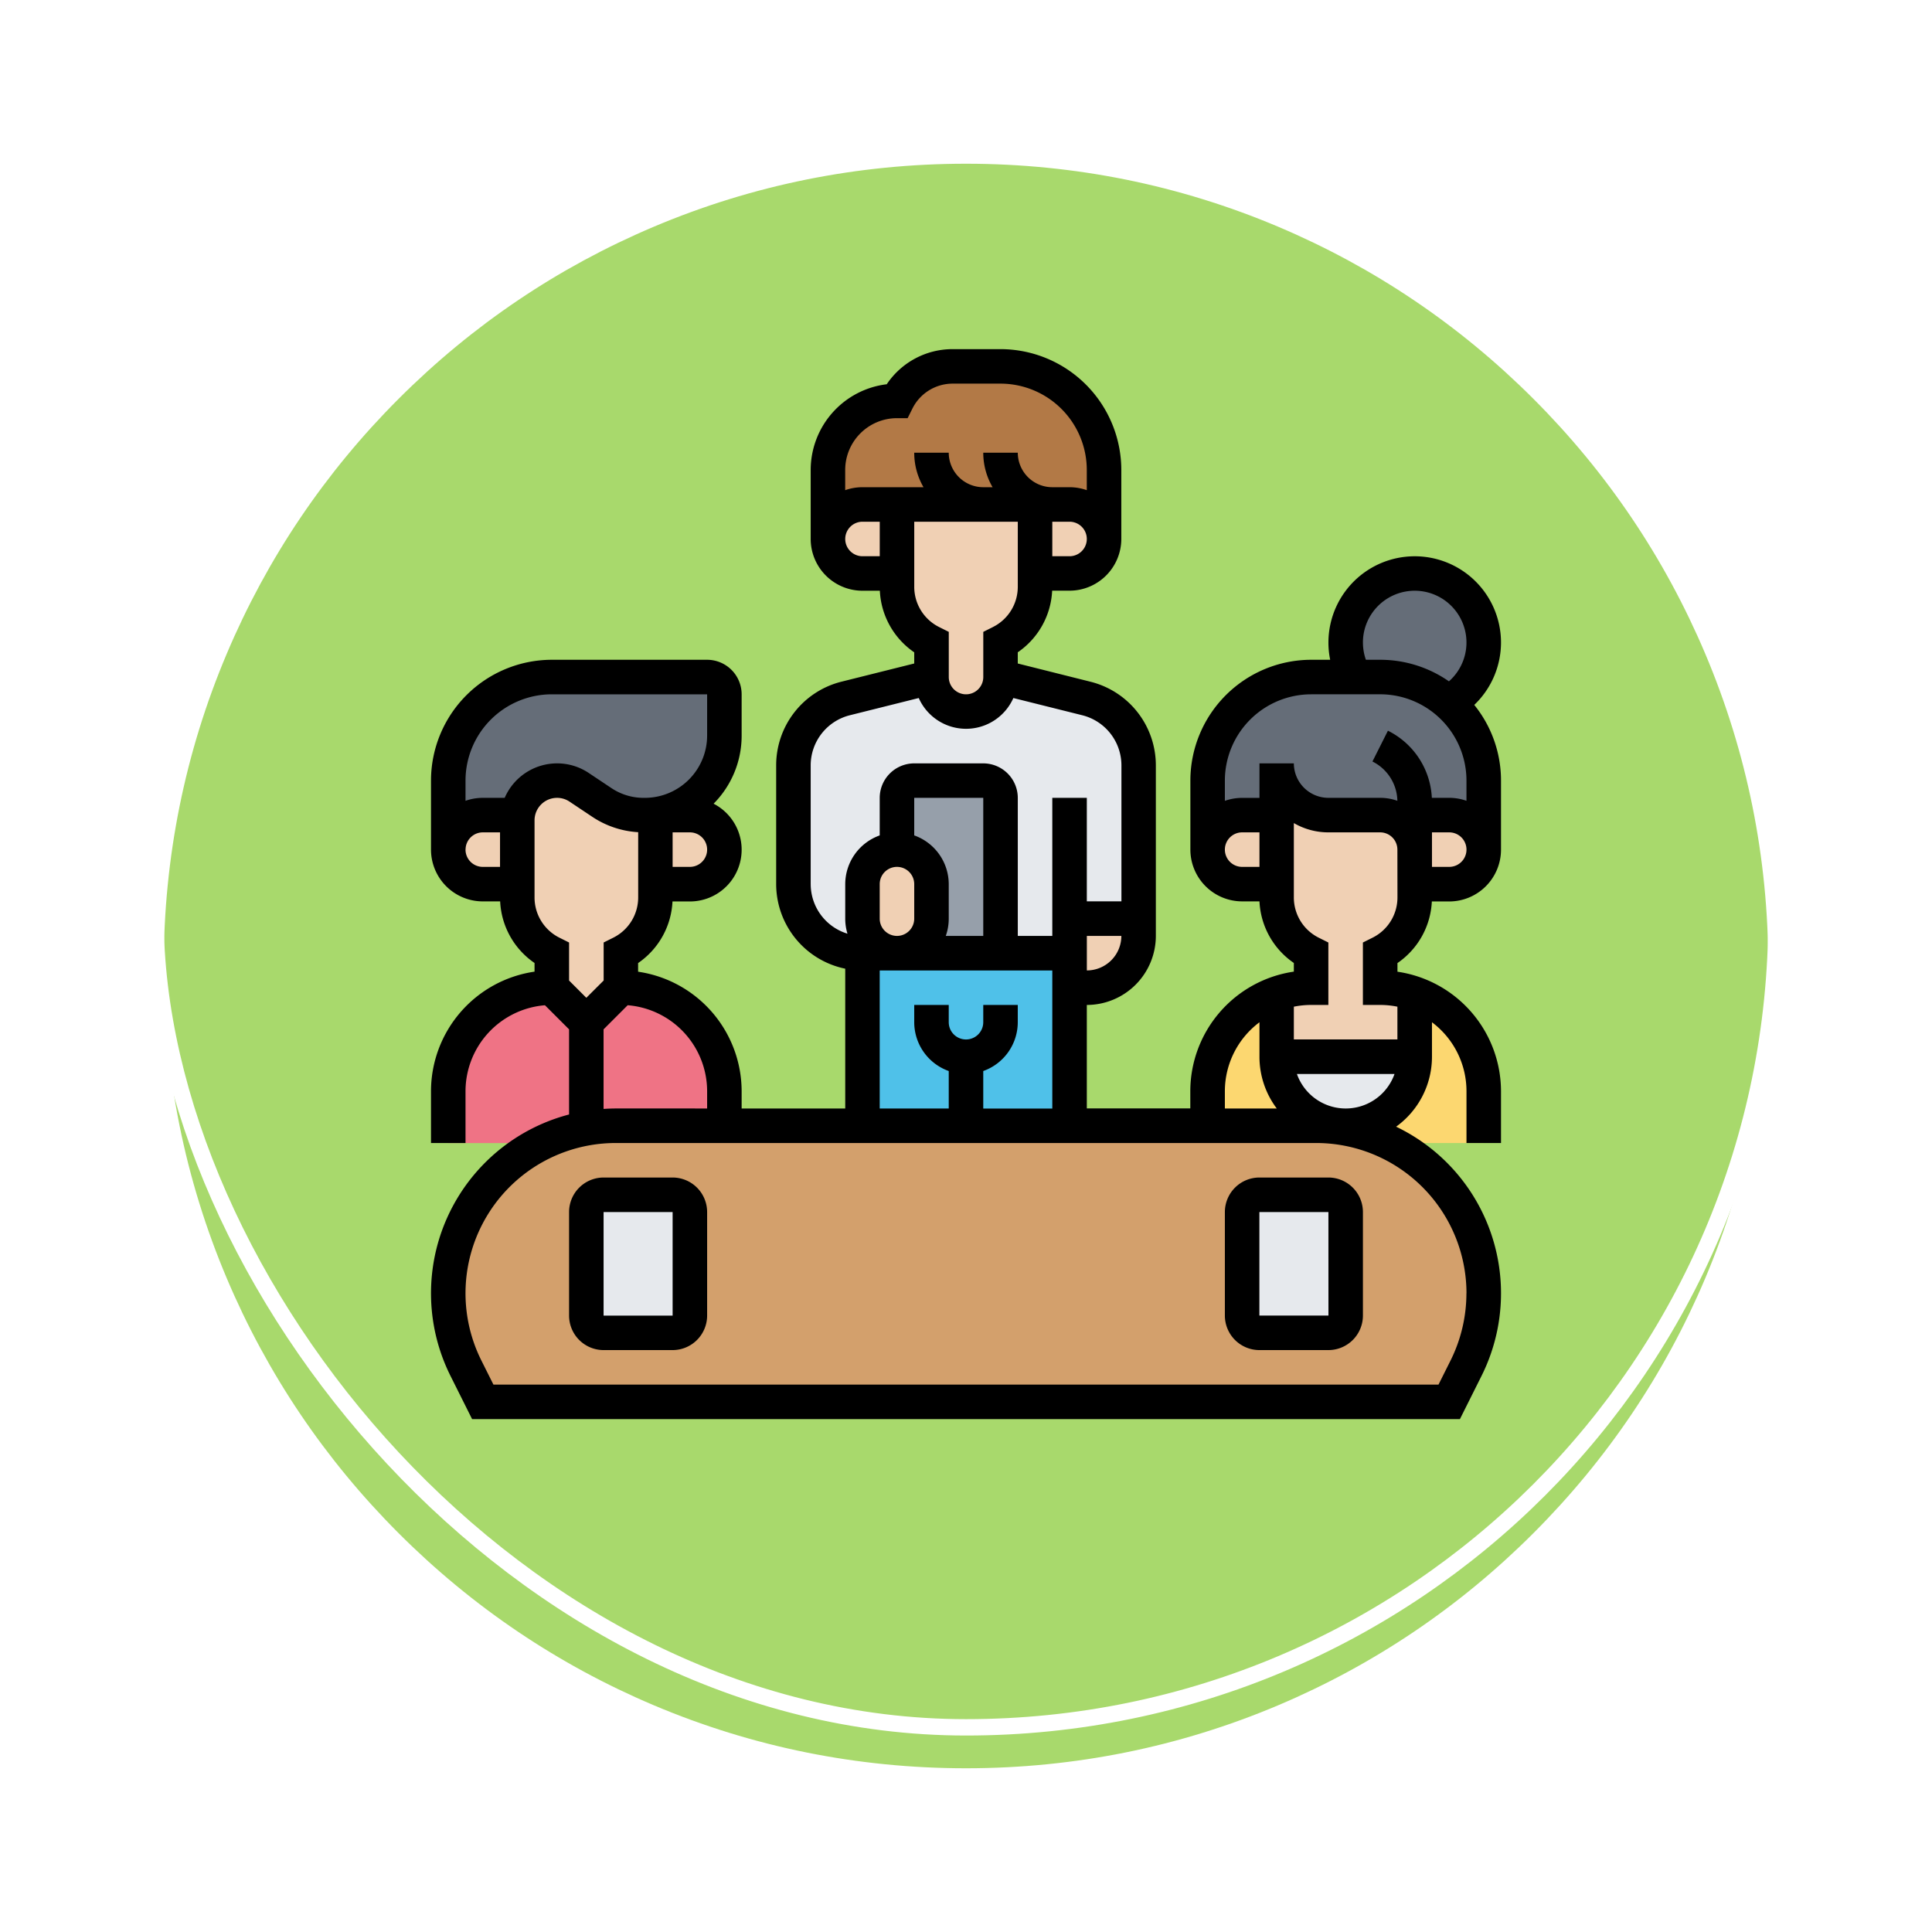 <svg xmlns="http://www.w3.org/2000/svg" xmlns:xlink="http://www.w3.org/1999/xlink" width="118" height="118" viewBox="0 0 118 118">
  <defs>
    <filter id="Trazado_896985" x="0" y="0" width="118" height="118" filterUnits="userSpaceOnUse">
      <feOffset dy="3" input="SourceAlpha"/>
      <feGaussianBlur stdDeviation="3" result="blur"/>
      <feFlood flood-opacity="0.161"/>
      <feComposite operator="in" in2="blur"/>
      <feComposite in="SourceGraphic"/>
    </filter>
  </defs>
  <g id="Grupo_1198701" data-name="Grupo 1198701" transform="translate(-899.051 -3623)">
    <g id="Grupo_1198654" data-name="Grupo 1198654">
      <g id="Grupo_1198136" data-name="Grupo 1198136" transform="translate(0 -705.475)">
        <g id="Grupo_1181848" data-name="Grupo 1181848" transform="translate(908.051 4334.475)">
          <g id="Grupo_1111318" data-name="Grupo 1111318" transform="translate(0)">
            <g id="Grupo_1109826" data-name="Grupo 1109826" transform="translate(0 0)">
              <g id="Grupo_1098742" data-name="Grupo 1098742">
                <g transform="matrix(1, 0, 0, 1, -9, -6)" filter="url(#Trazado_896985)">
                  <g id="Trazado_896985-2" data-name="Trazado 896985" transform="translate(9 6)" fill="#9ad354" opacity="0.859">
                    <path d="M 50 99.5 C 43.317 99.5 36.835 98.191 30.732 95.61 C 24.838 93.117 19.544 89.548 14.998 85.002 C 10.452 80.456 6.883 75.162 4.39 69.268 C 1.809 63.165 0.5 56.683 0.5 50 C 0.5 43.317 1.809 36.835 4.39 30.732 C 6.883 24.838 10.452 19.544 14.998 14.998 C 19.544 10.452 24.838 6.883 30.732 4.39 C 36.835 1.809 43.317 0.5 50 0.5 C 56.683 0.5 63.165 1.809 69.267 4.39 C 75.162 6.883 80.456 10.452 85.002 14.998 C 89.548 19.544 93.117 24.838 95.61 30.732 C 98.191 36.835 99.5 43.317 99.5 50 C 99.5 56.683 98.191 63.165 95.61 69.268 C 93.117 75.162 89.548 80.456 85.002 85.002 C 80.456 89.548 75.162 93.117 69.267 95.61 C 63.165 98.191 56.683 99.5 50 99.5 Z" stroke="none"/>
                    <path d="M 50 1 C 43.385 1 36.968 2.295 30.927 4.85 C 25.092 7.318 19.852 10.851 15.352 15.352 C 10.851 19.852 7.318 25.092 4.85 30.927 C 2.295 36.968 1 43.385 1 50 C 1 56.615 2.295 63.032 4.85 69.073 C 7.318 74.908 10.851 80.148 15.352 84.648 C 19.852 89.149 25.092 92.682 30.927 95.15 C 36.968 97.705 43.385 99 50 99 C 56.615 99 63.032 97.705 69.073 95.15 C 74.907 92.682 80.148 89.149 84.648 84.648 C 89.149 80.148 92.682 74.908 95.15 69.073 C 97.704 63.032 99 56.615 99 50 C 99 43.385 97.704 36.968 95.15 30.927 C 92.682 25.092 89.149 19.852 84.648 15.352 C 80.148 10.851 74.907 7.318 69.073 4.85 C 63.032 2.295 56.615 1 50 1 M 50 -7.62939453125e-06 C 77.614 -7.62939453125e-06 100 22.386 100 50 L 100 50 C 100 77.614 77.614 100 50 100 C 22.386 100 0 77.614 0 50 L 0 50 C 0 22.386 22.386 -7.62939453125e-06 50 -7.62939453125e-06 Z" stroke="none" fill="#fff"/>
                  </g>
                </g>
                <g id="Rectángulo_400907" data-name="Rectángulo 400907" transform="translate(0)" fill="none" stroke="#fff" stroke-width="1">
                  <rect width="100" height="100" rx="50" stroke="none"/>
                  <rect x="0.5" y="0.5" width="99" height="99" rx="49.5" fill="none"/>
                </g>
              </g>
            </g>
          </g>
        </g>
      </g>
    </g>
    <g id="conference_7017978" transform="translate(925.375 3644.324)">
      <g id="Grupo_1198699" data-name="Grupo 1198699" transform="translate(1.054 1.054)">
        <g id="Grupo_1198673" data-name="Grupo 1198673" transform="translate(46.379 18.973)">
          <path id="Trazado_917822" data-name="Trazado 917822" d="M372.649,160.433v2.108a2.109,2.109,0,0,0-2.108-2.108h-3.162a3.161,3.161,0,0,1-3.162-3.162v3.162h-2.108A2.105,2.105,0,0,0,360,162.541v-4.216A6.324,6.324,0,0,1,366.324,152h4.216a6.326,6.326,0,0,1,6.324,6.324v4.216a2.105,2.105,0,0,0-2.108-2.108Z" transform="translate(-360 -152)" fill="#656d78"/>
        </g>
        <g id="Grupo_1198674" data-name="Grupo 1198674" transform="translate(54.812 12.649)">
          <path id="Trazado_917823" data-name="Trazado 917823" d="M432.433,108.216a4.216,4.216,0,0,1-2.154,3.679,6.288,6.288,0,0,0-4.17-1.571h-1.544a4.217,4.217,0,1,1,7.869-2.108Z" transform="translate(-424 -104)" fill="#656d78"/>
        </g>
        <g id="Grupo_1198675" data-name="Grupo 1198675" transform="translate(54.262 38.306)">
          <path id="Trazado_917824" data-name="Trazado 917824" d="M423.105,307.857a10.122,10.122,0,0,0-3.275-.978l.012-.111a4.268,4.268,0,0,0,.538.034,4.215,4.215,0,0,0,4.216-4.216V298.73a6.332,6.332,0,0,1,4.216,5.965v3.162Z" transform="translate(-419.83 -298.73)" fill="#fcd770"/>
        </g>
        <g id="Grupo_1198676" data-name="Grupo 1198676" transform="translate(46.379 38.306)">
          <path id="Trazado_917825" data-name="Trazado 917825" d="M367.9,306.769l-.012.111a10.308,10.308,0,0,0-1.252-.076H360v-2.108a6.332,6.332,0,0,1,4.216-5.965v3.857A4.217,4.217,0,0,0,367.9,306.769Z" transform="translate(-360 -298.73)" fill="#fcd770"/>
        </g>
        <g id="Grupo_1198677" data-name="Grupo 1198677" transform="translate(50.595 42.163)">
          <path id="Trazado_917826" data-name="Trazado 917826" d="M392,328h8.433a4.215,4.215,0,0,1-4.216,4.216,4.267,4.267,0,0,1-.538-.034A4.217,4.217,0,0,1,392,328Z" transform="translate(-392 -328)" fill="#e6e9ed"/>
        </g>
        <g id="Grupo_1198678" data-name="Grupo 1198678" transform="translate(0 37.947)">
          <path id="Trazado_917827" data-name="Trazado 917827" d="M16.433,298.108v6.483a10.1,10.1,0,0,0-2.726.9H8v-3.162A6.325,6.325,0,0,1,14.324,296Z" transform="translate(-8 -296)" fill="#ef7385"/>
        </g>
        <g id="Grupo_1198679" data-name="Grupo 1198679" transform="translate(8.433 37.947)">
          <path id="Trazado_917828" data-name="Trazado 917828" d="M80.433,302.324v2.108H73.8a10.28,10.28,0,0,0-1.8.158v-6.483L74.108,296a6.325,6.325,0,0,1,6.324,6.324Z" transform="translate(-72 -296)" fill="#ef7385"/>
        </g>
        <g id="Grupo_1198680" data-name="Grupo 1198680" transform="translate(0 18.973)">
          <path id="Trazado_917829" data-name="Trazado 917829" d="M24.865,153.054v2.524a4.856,4.856,0,0,1-4.216,4.812,4.942,4.942,0,0,1-.643.042h-.076a4.592,4.592,0,0,1-2.546-.771l-1.394-.93a2.429,2.429,0,0,0-3.752,1.7H10.108A2.105,2.105,0,0,0,8,162.541v-4.216A6.324,6.324,0,0,1,14.324,152h9.487A1.054,1.054,0,0,1,24.865,153.054Z" transform="translate(-8 -152)" fill="#656d78"/>
        </g>
        <g id="Grupo_1198681" data-name="Grupo 1198681" transform="translate(23.19)">
          <path id="Trazado_917830" data-name="Trazado 917830" d="M197.7,16.433H186.108A2.108,2.108,0,0,0,184,18.541V14.324a4.217,4.217,0,0,1,4.216-4.216A3.811,3.811,0,0,1,191.628,8h2.913a6.324,6.324,0,0,1,6.324,6.324v4.216a2.105,2.105,0,0,0-2.108-2.108Z" transform="translate(-184 -8)" fill="#b27946"/>
        </g>
        <g id="Grupo_1198682" data-name="Grupo 1198682" transform="translate(21.081 18.973)">
          <path id="Trazado_917831" data-name="Trazado 917831" d="M184.865,166.757v2.108h-4.216v-9.487a1.054,1.054,0,0,0-1.054-1.054h-4.216a1.054,1.054,0,0,0-1.054,1.054v3.162a2.105,2.105,0,0,0-2.108,2.108v2.108a2.108,2.108,0,0,0,2.108,2.108h-2.108A4.217,4.217,0,0,1,168,164.649V157.4a4.215,4.215,0,0,1,3.194-4.09l5.239-1.31a2.108,2.108,0,1,0,4.216,0l5.239,1.31a4.215,4.215,0,0,1,3.194,4.09v9.358Z" transform="translate(-168 -152)" fill="#e6e9ed"/>
        </g>
        <g id="Grupo_1198683" data-name="Grupo 1198683" transform="translate(25.298 35.838)">
          <path id="Trazado_917832" data-name="Trazado 917832" d="M206.324,290.541H200V280h12.649v10.541Z" transform="translate(-200 -280)" fill="#4fc1e9"/>
        </g>
        <g id="Grupo_1198684" data-name="Grupo 1198684" transform="translate(27.406 25.298)">
          <path id="Trazado_917833" data-name="Trazado 917833" d="M222.324,201.054v9.487H216a2.108,2.108,0,0,0,2.108-2.108v-2.108A2.108,2.108,0,0,0,216,204.216v-3.162A1.054,1.054,0,0,1,217.054,200h4.216A1.054,1.054,0,0,1,222.324,201.054Z" transform="translate(-216 -200)" fill="#969faa"/>
        </g>
        <g id="Grupo_1198685" data-name="Grupo 1198685" transform="translate(59.028 27.406)">
          <path id="Trazado_917834" data-name="Trazado 917834" d="M459.6,216.617a2.109,2.109,0,0,1-1.492,3.6H456V216h2.108A2.106,2.106,0,0,1,459.6,216.617Z" transform="translate(-456 -216)" fill="#f0d0b4"/>
        </g>
        <g id="Grupo_1198686" data-name="Grupo 1198686" transform="translate(46.379 27.406)">
          <path id="Trazado_917835" data-name="Trazado 917835" d="M364.216,216v4.216h-2.108a2.108,2.108,0,1,1,0-4.216Z" transform="translate(-360 -216)" fill="#f0d0b4"/>
        </g>
        <g id="Grupo_1198687" data-name="Grupo 1198687" transform="translate(50.595 24.244)">
          <path id="Trazado_917836" data-name="Trazado 917836" d="M400.433,206.063v3.857H392v-3.857a6.307,6.307,0,0,1,2.108-.36v-2.108A3.813,3.813,0,0,1,392,200.184V192a3.161,3.161,0,0,0,3.162,3.162h3.162a2.109,2.109,0,0,1,2.108,2.108v2.913a3.813,3.813,0,0,1-2.108,3.411V205.7A6.307,6.307,0,0,1,400.433,206.063Z" transform="translate(-392 -192)" fill="#f0d0b4"/>
        </g>
        <g id="Grupo_1198688" data-name="Grupo 1198688" transform="translate(37.947 33.73)">
          <path id="Trazado_917837" data-name="Trazado 917837" d="M300.216,264v1.054a3.163,3.163,0,0,1-3.162,3.162H296V264Z" transform="translate(-296 -264)" fill="#f0d0b4"/>
        </g>
        <g id="Grupo_1198689" data-name="Grupo 1198689" transform="translate(35.838 8.433)">
          <path id="Trazado_917838" data-name="Trazado 917838" d="M283.6,72.617a2.109,2.109,0,0,1-1.492,3.6H280V72h2.108A2.106,2.106,0,0,1,283.6,72.617Z" transform="translate(-280 -72)" fill="#f0d0b4"/>
        </g>
        <g id="Grupo_1198690" data-name="Grupo 1198690" transform="translate(27.406 8.433)">
          <path id="Trazado_917839" data-name="Trazado 917839" d="M224.433,76.216v.805a3.811,3.811,0,0,1-2.108,3.411v2.108a2.108,2.108,0,1,1-4.216,0V80.433A3.813,3.813,0,0,1,216,77.021V72h8.433Z" transform="translate(-216 -72)" fill="#f0d0b4"/>
        </g>
        <g id="Grupo_1198691" data-name="Grupo 1198691" transform="translate(23.19 8.433)">
          <path id="Trazado_917840" data-name="Trazado 917840" d="M188.216,72v4.216h-2.108a2.108,2.108,0,0,1,0-4.216Z" transform="translate(-184 -72)" fill="#f0d0b4"/>
        </g>
        <g id="Grupo_1198692" data-name="Grupo 1198692" transform="translate(25.298 29.514)">
          <path id="Trazado_917841" data-name="Trazado 917841" d="M204.216,234.108v2.108a2.108,2.108,0,1,1-4.216,0v-2.108a2.108,2.108,0,1,1,4.216,0Z" transform="translate(-200 -232)" fill="#f0d0b4"/>
        </g>
        <g id="Grupo_1198693" data-name="Grupo 1198693" transform="translate(12.649 27.406)">
          <path id="Trazado_917842" data-name="Trazado 917842" d="M107.6,216.617a2.109,2.109,0,0,1-1.492,3.6H104V216h2.108A2.106,2.106,0,0,1,107.6,216.617Z" transform="translate(-104 -216)" fill="#f0d0b4"/>
        </g>
        <g id="Grupo_1198694" data-name="Grupo 1198694" transform="translate(4.216 25.298)">
          <path id="Trazado_917843" data-name="Trazado 917843" d="M48.433,202.108v5.021a3.813,3.813,0,0,1-2.108,3.411v2.108l-2.108,2.108-2.108-2.108v-2.108A3.813,3.813,0,0,1,40,207.129v-4.7a2.333,2.333,0,0,1,.021-.32,2.428,2.428,0,0,1,3.752-1.7l1.394.93a4.592,4.592,0,0,0,2.546.771h.076a4.942,4.942,0,0,0,.643-.042Z" transform="translate(-40 -200)" fill="#f0d0b4"/>
        </g>
        <g id="Grupo_1198695" data-name="Grupo 1198695" transform="translate(0 27.406)">
          <path id="Trazado_917844" data-name="Trazado 917844" d="M10.108,216h2.129a2.333,2.333,0,0,0-.021.32v3.9H10.108a2.108,2.108,0,1,1,0-4.216Z" transform="translate(-8 -216)" fill="#f0d0b4"/>
        </g>
        <g id="Grupo_1198696" data-name="Grupo 1198696" transform="translate(0 46.379)">
          <path id="Trazado_917845" data-name="Trazado 917845" d="M71.244,370.234a10.241,10.241,0,0,1-1.08,4.576l-1.028,2.055H10.108L9.08,374.81a10.235,10.235,0,0,1,4.626-13.756,10.1,10.1,0,0,1,2.726-.9,10.277,10.277,0,0,1,1.8-.158H61.011a10.308,10.308,0,0,1,1.252.076,10.122,10.122,0,0,1,3.276.978,10.244,10.244,0,0,1,5.706,9.18Z" transform="translate(-8 -360)" fill="#d3a06c"/>
        </g>
        <g id="Grupo_1198697" data-name="Grupo 1198697" transform="translate(48.487 50.595)">
          <path id="Trazado_917846" data-name="Trazado 917846" d="M382.324,393.054v6.324a1.054,1.054,0,0,1-1.054,1.054h-4.216A1.054,1.054,0,0,1,376,399.379v-6.324A1.054,1.054,0,0,1,377.054,392h4.216A1.054,1.054,0,0,1,382.324,393.054Z" transform="translate(-376 -392)" fill="#e6e9ed"/>
        </g>
        <g id="Grupo_1198698" data-name="Grupo 1198698" transform="translate(8.433 50.595)">
          <path id="Trazado_917847" data-name="Trazado 917847" d="M78.324,393.054v6.324a1.054,1.054,0,0,1-1.054,1.054H73.054A1.054,1.054,0,0,1,72,399.379v-6.324A1.054,1.054,0,0,1,73.054,392H77.27A1.054,1.054,0,0,1,78.324,393.054Z" transform="translate(-72 -392)" fill="#e6e9ed"/>
        </g>
      </g>
      <g id="Grupo_1198700" data-name="Grupo 1198700" transform="translate(0 0)">
        <path id="Trazado_917848" data-name="Trazado 917848" d="M65.352,17.919a5.27,5.27,0,1,0-10.434,1.054H53.758a7.387,7.387,0,0,0-7.378,7.378v4.216a3.166,3.166,0,0,0,3.162,3.162H50.6a4.832,4.832,0,0,0,2.1,3.762v.529a7.39,7.39,0,0,0-6.324,7.3v1.054H40.055V40.055a4.221,4.221,0,0,0,4.216-4.216V25.427a5.263,5.263,0,0,0-3.992-5.113L35.838,19.2v-.685a4.832,4.832,0,0,0,2.1-3.762H39a3.166,3.166,0,0,0,3.162-3.162V7.378A7.387,7.387,0,0,0,34.784,0H31.871a4.837,4.837,0,0,0-4.036,2.145A5.278,5.278,0,0,0,23.19,7.378v4.216a3.166,3.166,0,0,0,3.162,3.162h1.062a4.832,4.832,0,0,0,2.1,3.762V19.2l-4.44,1.11a5.263,5.263,0,0,0-3.992,5.113v7.249A5.279,5.279,0,0,0,25.3,37.84v8.539H18.973V45.325a7.39,7.39,0,0,0-6.324-7.3v-.529a4.832,4.832,0,0,0,2.1-3.762h1.062a3.161,3.161,0,0,0,1.449-5.971,5.887,5.887,0,0,0,1.713-4.154V21.081a2.111,2.111,0,0,0-2.108-2.108H7.378A7.387,7.387,0,0,0,0,26.352v4.216A3.166,3.166,0,0,0,3.162,33.73H4.224a4.832,4.832,0,0,0,2.1,3.762v.529A7.39,7.39,0,0,0,0,45.325v3.162H2.108V45.325A5.276,5.276,0,0,1,6.96,40.073l1.473,1.472v5.2A11.288,11.288,0,0,0,1.192,62.714l1.319,2.638H62.842l1.319-2.638A11.286,11.286,0,0,0,58.946,47.49a5.266,5.266,0,0,0,2.19-4.273V41.112a5.265,5.265,0,0,1,2.108,4.213v3.162h2.108V45.325a7.39,7.39,0,0,0-6.324-7.3v-.529a4.832,4.832,0,0,0,2.1-3.762H62.19a3.166,3.166,0,0,0,3.162-3.162V26.352a7.341,7.341,0,0,0-1.633-4.622,5.278,5.278,0,0,0,1.633-3.811Zm-8.433,0a3.162,3.162,0,1,1,5.253,2.371,7.336,7.336,0,0,0-4.2-1.317H57.1A3.171,3.171,0,0,1,56.92,17.919Zm-3.162,3.162h4.216a5.276,5.276,0,0,1,5.27,5.27v1.235a3.148,3.148,0,0,0-1.054-.181H61.128a4.837,4.837,0,0,0-2.682-4.1L57.5,25.186a2.743,2.743,0,0,1,1.523,2.4,3.146,3.146,0,0,0-1.051-.181H54.812A2.111,2.111,0,0,1,52.7,25.3H50.6v2.108H49.541a3.148,3.148,0,0,0-1.054.181V26.352a5.276,5.276,0,0,1,5.27-5.27Zm-5.27,9.487a1.055,1.055,0,0,1,1.054-1.054H50.6v2.108H49.541A1.055,1.055,0,0,1,48.487,30.568Zm0,14.757A5.265,5.265,0,0,1,50.6,41.112v2.105a5.242,5.242,0,0,0,1.057,3.162H48.487Zm4.4-1.054h5.962a3.162,3.162,0,0,1-5.962,0Zm-12.83-6.324V35.838h2.108A2.111,2.111,0,0,1,40.055,37.947Zm-5.742-20.97-.583.291v2.76a1.054,1.054,0,0,1-2.108,0v-2.76l-.583-.291a2.745,2.745,0,0,1-1.526-2.468V10.541h6.324v3.967A2.745,2.745,0,0,1,34.313,16.976ZM39,12.649H37.947V10.541H39a1.054,1.054,0,0,1,0,2.108ZM28.46,4.216h.651l.291-.583a2.745,2.745,0,0,1,2.468-1.526h2.913a5.276,5.276,0,0,1,5.27,5.27V8.614A3.148,3.148,0,0,0,39,8.433H37.947a2.111,2.111,0,0,1-2.108-2.108H33.73A4.189,4.189,0,0,0,34.3,8.433H33.73a2.111,2.111,0,0,1-2.108-2.108H29.514a4.189,4.189,0,0,0,.567,2.108H26.352a3.148,3.148,0,0,0-1.054.181V7.378A3.166,3.166,0,0,1,28.46,4.216ZM25.3,11.595a1.055,1.055,0,0,1,1.054-1.054h1.054v2.108H26.352A1.055,1.055,0,0,1,25.3,11.595ZM23.19,32.676V25.427a3.158,3.158,0,0,1,2.4-3.068l4.2-1.05a3.161,3.161,0,0,0,5.779,0l4.2,1.05a3.158,3.158,0,0,1,2.4,3.068v8.3H40.055V27.406H37.947v8.433H35.839V27.406A2.111,2.111,0,0,0,33.73,25.3H29.514a2.111,2.111,0,0,0-2.108,2.108V29.7A3.167,3.167,0,0,0,25.3,32.676v2.108a3.153,3.153,0,0,0,.136.918,3.168,3.168,0,0,1-2.245-3.026Zm4.216,2.108V32.676a1.054,1.054,0,0,1,2.108,0v2.108a1.054,1.054,0,1,1-2.108,0ZM29.514,29.7V27.406H33.73v8.433H31.441a3.147,3.147,0,0,0,.181-1.054V32.676A3.167,3.167,0,0,0,29.514,29.7Zm-2.108,8.251H37.947v8.433H33.73V44.09a3.167,3.167,0,0,0,2.108-2.981V40.055H33.73v1.054a1.054,1.054,0,0,1-2.108,0V40.055H29.514v1.054a3.167,3.167,0,0,0,2.108,2.981v2.289H27.406ZM15.811,31.622H14.757V29.514h1.054a1.054,1.054,0,1,1,0,2.108Zm-13.7-1.054a1.055,1.055,0,0,1,1.054-1.054H4.216v2.108H3.162A1.055,1.055,0,0,1,2.108,30.568ZM4.5,27.406H3.162a3.148,3.148,0,0,0-1.054.181V26.352a5.276,5.276,0,0,1,5.27-5.27h9.487v2.524a3.807,3.807,0,0,1-3.806,3.8h-.076a3.525,3.525,0,0,1-1.961-.594l-1.394-.93A3.466,3.466,0,0,0,7.7,25.3h0a3.488,3.488,0,0,0-3.2,2.108ZM6.324,28.78A1.376,1.376,0,0,1,7.7,27.406h0a1.365,1.365,0,0,1,.76.23l1.394.93a5.623,5.623,0,0,0,2.8.937v3.978a2.745,2.745,0,0,1-1.526,2.468l-.583.291v2.323L9.487,39.618,8.433,38.564V36.241L7.85,35.95a2.745,2.745,0,0,1-1.526-2.468Zm4.216,12.765,1.473-1.473a5.276,5.276,0,0,1,4.852,5.252v1.054H11.287c-.251,0-.5.011-.747.027Zm52.7,16.121a9.227,9.227,0,0,1-.969,4.105l-.737,1.473H3.814l-.737-1.473a9.179,9.179,0,0,1,8.21-13.284H54.065a9.189,9.189,0,0,1,9.179,9.179ZM59.028,33.481A2.745,2.745,0,0,1,57.5,35.95l-.583.291v3.814h1.054a5.274,5.274,0,0,1,1.054.106v2H52.7v-2a5.274,5.274,0,0,1,1.054-.106h1.054V36.241l-.583-.291A2.745,2.745,0,0,1,52.7,33.481V28.947a4.19,4.19,0,0,0,2.108.567h3.162a1.055,1.055,0,0,1,1.054,1.054Zm3.162-1.859H61.136V29.514H62.19a1.054,1.054,0,1,1,0,2.108Z" transform="translate(0 0)"/>
        <path id="Trazado_917849" data-name="Trazado 917849" d="M70.324,384H66.108A2.111,2.111,0,0,0,64,386.108v6.324a2.111,2.111,0,0,0,2.108,2.108h4.216a2.111,2.111,0,0,0,2.108-2.108v-6.324A2.111,2.111,0,0,0,70.324,384Zm0,8.433H66.108v-6.324h4.216v6.324Z" transform="translate(-55.567 -333.405)"/>
        <path id="Trazado_917850" data-name="Trazado 917850" d="M368,386.108v6.324a2.111,2.111,0,0,0,2.108,2.108h4.216a2.111,2.111,0,0,0,2.108-2.108v-6.324A2.111,2.111,0,0,0,374.324,384h-4.216A2.111,2.111,0,0,0,368,386.108Zm6.326,6.324h-4.218v-6.324h4.216Z" transform="translate(-319.513 -333.405)"/>
      </g>
    </g>
  </g>
</svg>

